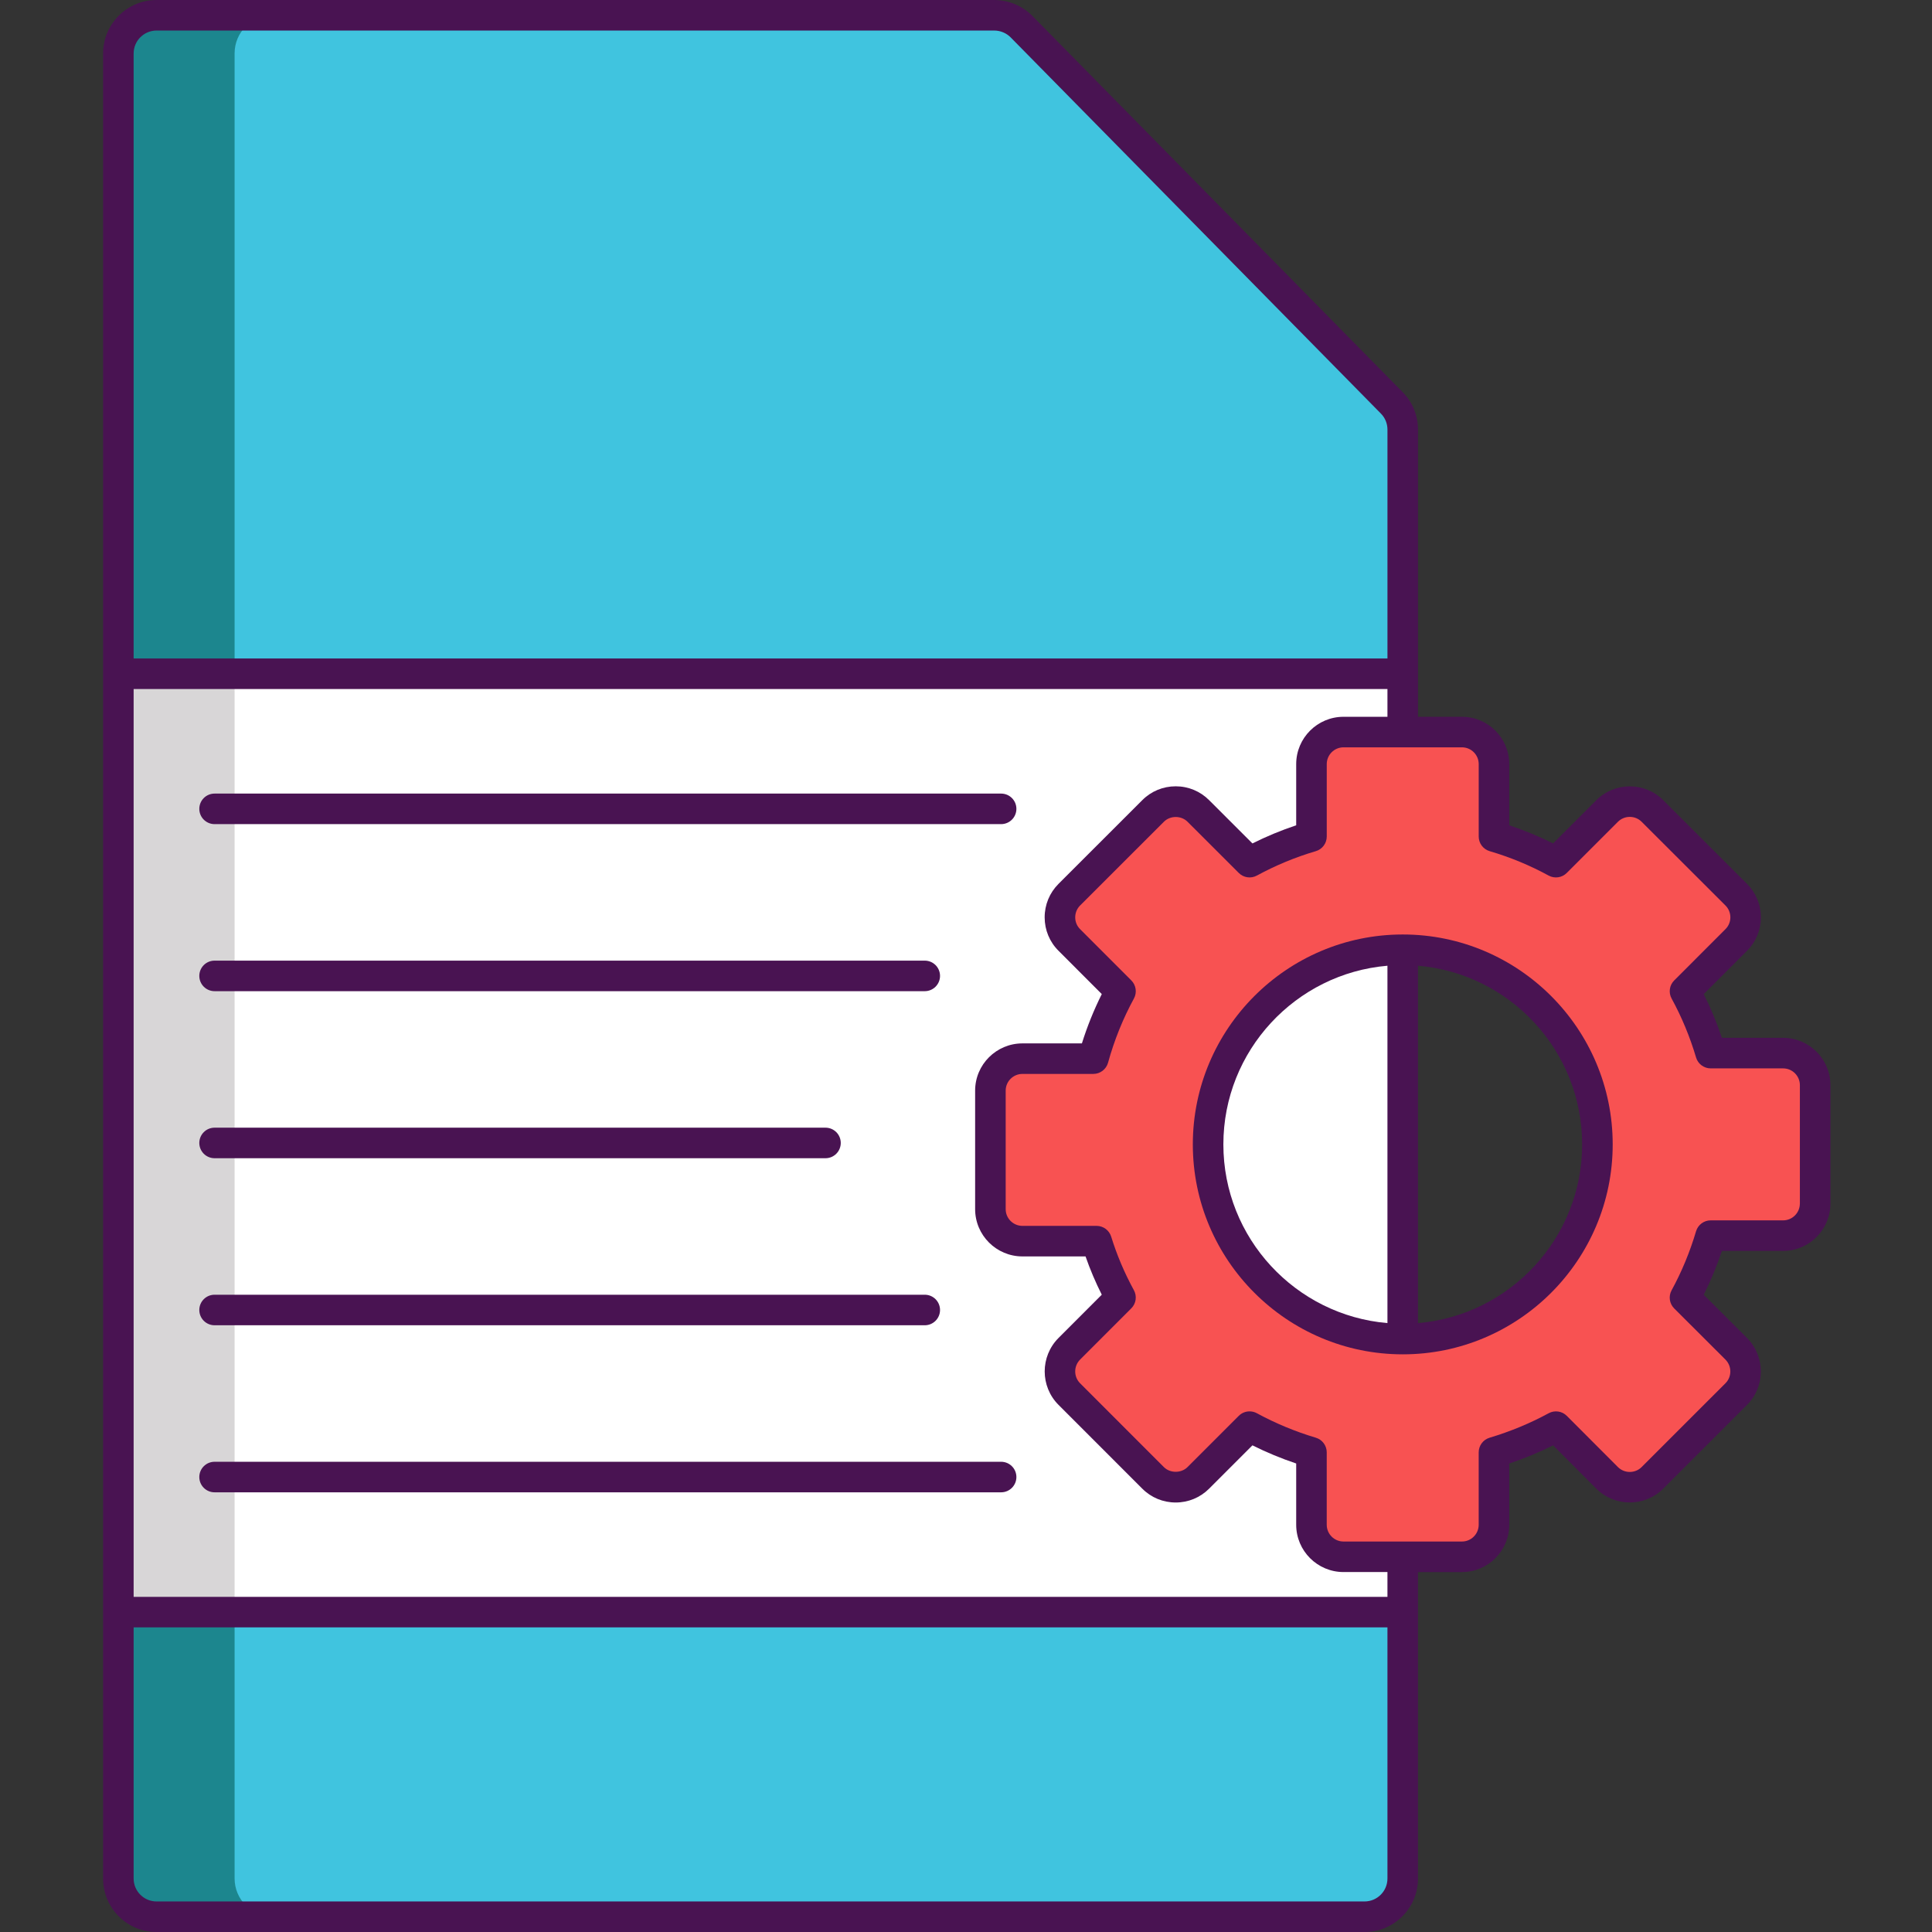 <svg height="506pt" viewBox="-27 0 506 506" width="506pt" xmlns="http://www.w3.org/2000/svg"><rect x="-27" y="0" width="506" height="506" fill="#333333" stroke="none"/><path d="m340.383 112.492v379.48c0 5.52-4.461 10-10 10h-316.363c-5.539 0-10-4.48-10-10v-478c0-5.52 4.461-10 10-10h219.379c2.68 0 5.262 1.059 7.141 2.98l96.98 98.52c1.844 1.879 2.863 4.402 2.863 7.02zm0 0" fill="#1c868e"/><path d="m340.383 112.492v379.48c0 5.52-4.461 10-10 10h-285.941c-5.52 0-10-4.48-10-10v-478c0-5.52 4.48-10 10-10h188.957c2.68 0 5.262 1.059 7.141 2.98l96.98 98.52c1.844 1.879 2.863 4.402 2.863 7.02zm0 0" fill="#40c4df"/><path d="m4.012 176.426h336.375v245.77h-336.375zm0 0" fill="#fff"/><path d="m4.02 176.434h30.422v245.758h-30.422zm0 0" fill="#d8d6d7"/><path d="m440 275.82h-18.961c-1.66-5.582-3.898-11.02-6.738-16.219l13.418-13.422c3.281-3.258 3.281-8.578 0-11.859l-21.938-21.922c-3.281-3.277-8.582-3.277-11.859 0l-13.422 13.402c-5.199-2.84-10.641-5.082-16.219-6.723v-18.957c0-4.641-3.762-8.383-8.402-8.383h-31.02c-4.621 0-8.379 3.742-8.379 8.383v18.957c-5.582 1.641-11.02 3.902-16.219 6.723l-13.422-13.402c-3.262-3.277-8.578-3.277-11.84 0l-21.941 21.922c-3.277 3.281-3.277 8.602 0 11.859l13.402 13.422c-3.082 5.66-5.441 11.578-7.121 17.66h-18.559c-4.641 0-8.383 3.758-8.383 8.379v31.039c0 4.621 3.742 8.379 8.383 8.379h19.418c1.562 5.082 3.66 10.043 6.262 14.762l-13.402 13.441c-3.277 3.277-3.277 8.578 0 11.859l21.941 21.938c3.262 3.262 8.578 3.262 11.84 0l13.422-13.418c5.199 2.84 10.637 5.059 16.219 6.738v18.961c0 4.641 3.758 8.379 8.379 8.379h31.02c4.641 0 8.402-3.738 8.402-8.379v-18.961c5.578-1.68 11.039-3.898 16.238-6.738l13.402 13.418c3.277 3.262 8.578 3.262 11.859 0l21.938-21.938c3.281-3.281 3.281-8.582 0-11.859l-13.418-13.402c2.84-5.199 5.078-10.66 6.738-16.238h18.961c4.641 0 8.398-3.762 8.398-8.402v-31.02c0-4.621-3.758-8.379-8.398-8.379zm-99.602 74.879c-28.277 0-51-22.938-51-50.961 0-28.297 22.98-51 51-51 28.141 0 50.98 22.84 50.98 51 0 28.242-22.918 50.961-50.98 50.961zm0 0" fill="#f85252"/><g fill="#491352"><path d="m340.441 244.746c-.02 0-.043-.008-.062-.008-.023 0-.043.008-.07.008-30.277.047-54.902 24.695-54.902 54.984 0 30.316 24.668 54.977 54.988 54.977 30.316 0 54.977-24.66 54.977-54.977 0-30.305-24.637-54.961-54.93-54.984zm-4.062 101.777c-24.031-2.043-42.973-22.242-42.973-46.793 0-24.555 18.938-44.758 42.973-46.801zm8 .004v-93.602c24.043 2.031 42.992 22.238 42.992 46.805 0 24.562-18.945 44.766-42.992 46.797zm0 0"/><path d="m440.004 271.816h-16.035c-1.32-3.957-2.914-7.793-4.754-11.465l11.336-11.336c2.34-2.332 3.629-5.438 3.633-8.746.004-3.316-1.285-6.43-3.629-8.777l-21.953-21.926c-4.816-4.82-12.672-4.82-17.512 0l-11.332 11.332c-3.691-1.848-7.535-3.438-11.48-4.75v-16.031c0-6.832-5.555-12.387-12.387-12.387h-11.508c0-28.797 0-46.73 0-75.191 0-3.723-1.426-7.215-4.008-9.824l-96.992-98.551c-2.617-2.645-6.258-4.164-9.984-4.164h-219.398c-7.719 0-14 6.281-14 14v478c0 7.719 6.281 14 14 14h316.379c7.723 0 14-6.281 14-14 0-41.707 0-38.484 0-80.27h11.508c6.832 0 12.391-5.555 12.391-12.387v-16.043c3.965-1.328 7.809-2.918 11.484-4.754l11.336 11.359c4.832 4.793 12.68 4.793 17.5-.012l21.957-21.953c4.82-4.82 4.82-12.672-.004-17.52l-11.34-11.316c1.84-3.68 3.434-7.523 4.758-11.488h16.035c6.832 0 12.387-5.559 12.387-12.391v-31.02c0-6.832-5.555-12.391-12.387-12.391zm-432.004-257.816c0-3.309 2.691-6 6-6h219.398c1.605 0 3.168.652 4.293 1.785l96.988 98.547c1.098 1.113 1.703 2.605 1.703 4.207v59.922h-328.383zm328.379 478c0 3.309-2.691 6-6 6h-316.379c-3.309 0-6-2.691-6-6v-65.781h328.379zm0-73.781h-328.379v-237.758h328.379v7.27h-11.512c-6.832 0-12.387 5.555-12.387 12.387v16.031c-3.914 1.305-7.75 2.895-11.461 4.75l-11.34-11.328c-2.336-2.344-5.445-3.633-8.758-3.633s-6.426 1.293-8.75 3.625l-21.945 21.93c-2.34 2.344-3.629 5.461-3.625 8.777.004 3.309 1.293 6.418 3.625 8.738l11.336 11.348c-2.066 4.133-3.809 8.457-5.207 12.914h-15.574c-6.832 0-12.391 5.547-12.391 12.371v31.035c0 6.832 5.559 12.387 12.391 12.387h16.527c1.188 3.414 2.613 6.766 4.25 10.023l-11.336 11.344c-4.816 4.836-4.812 12.691.004 17.508l21.945 21.953c2.332 2.336 5.438 3.621 8.75 3.621 3.309 0 6.418-1.289 8.75-3.621l11.348-11.348c3.68 1.84 7.516 3.43 11.461 4.754v16.043c0 6.832 5.559 12.387 12.387 12.387h11.512zm108.012-102.992c0 2.418-1.965 4.391-4.387 4.391h-18.969c-1.77 0-3.332 1.164-3.832 2.859-1.609 5.426-3.766 10.629-6.406 15.461-.852 1.559-.574 3.496.684 4.75l13.414 13.387c1.711 1.719 1.715 4.504.008 6.211l-21.949 21.945c-1.711 1.707-4.5 1.703-6.207.008l-13.395-13.422c-1.254-1.254-3.188-1.531-4.742-.688-4.836 2.633-10.047 4.789-15.477 6.414-1.695.508-2.855 2.066-2.855 3.832v18.969c0 2.418-1.969 4.387-4.387 4.387-2.785 0-7.527 0-31.02 0-2.422 0-4.391-1.965-4.391-4.387v-18.969c0-1.766-1.16-3.324-2.852-3.832-5.395-1.613-10.594-3.77-15.449-6.414-.605-.328-1.258-.484-1.91-.484-1.039 0-2.062.402-2.832 1.172l-13.422 13.422c-1.645 1.641-4.543 1.645-6.188 0l-21.945-21.953c-1.703-1.707-1.703-4.492.004-6.207l13.41-13.422c1.254-1.254 1.531-3.191.676-4.75-2.457-4.488-4.457-9.207-5.945-14.02-.516-1.676-2.066-2.824-3.82-2.824h-19.426c-2.418 0-4.387-1.965-4.387-4.387v-31.035c0-2.414 1.969-4.375 4.387-4.375h18.566c1.797 0 3.375-1.203 3.855-2.934 1.625-5.887 3.906-11.543 6.777-16.812.848-1.559.57-3.488-.68-4.742l-13.418-13.43c-.824-.82-1.277-1.918-1.277-3.086 0-1.176.453-2.281 1.281-3.109l21.953-21.938c1.641-1.648 4.527-1.656 6.184.008l13.422 13.41c1.254 1.254 3.18 1.531 4.738.684 4.926-2.676 10.117-4.828 15.434-6.391 1.699-.5 2.867-2.062 2.867-3.836v-18.969c0-2.418 1.969-4.391 4.391-4.391h31.02c2.418 0 4.387 1.969 4.387 4.391v18.969c0 1.773 1.168 3.336 2.871 3.836 5.383 1.582 10.578 3.734 15.441 6.391 1.559.848 3.492.574 4.746-.684l13.402-13.402c1.715-1.707 4.5-1.711 6.211-.004l21.953 21.926c.828.828 1.285 1.934 1.285 3.109-.004 1.172-.457 2.266-1.285 3.09l-13.422 13.426c-1.258 1.254-1.535 3.191-.68 4.75 2.641 4.824 4.797 10.016 6.402 15.43.504 1.695 2.066 2.859 3.836 2.859h18.969c2.418 0 4.387 1.969 4.387 4.391v31.02zm0 0"/><path d="m29.199 215.844h206c2.207 0 4-1.793 4-4 0-2.211-1.793-4-4-4h-206c-2.211 0-4 1.789-4 4 0 2.207 1.789 4 4 4zm0 0"/><path d="m29.199 259.594h186c2.207 0 4-1.793 4-4 0-2.211-1.793-4-4-4h-186c-2.211 0-4 1.789-4 4 0 2.207 1.789 4 4 4zm0 0"/><path d="m29.199 303.344h160c2.207 0 4-1.793 4-4 0-2.211-1.793-4-4-4h-160c-2.211 0-4 1.789-4 4 0 2.207 1.789 4 4 4zm0 0"/><path d="m29.199 347.094h186c2.207 0 4-1.793 4-4 0-2.211-1.793-4-4-4h-186c-2.211 0-4 1.789-4 4 0 2.207 1.789 4 4 4zm0 0"/><path d="m235.199 382.844h-206c-2.211 0-4 1.789-4 4 0 2.207 1.789 4 4 4h206c2.207 0 4-1.793 4-4 0-2.211-1.793-4-4-4zm0 0"/></g></svg>